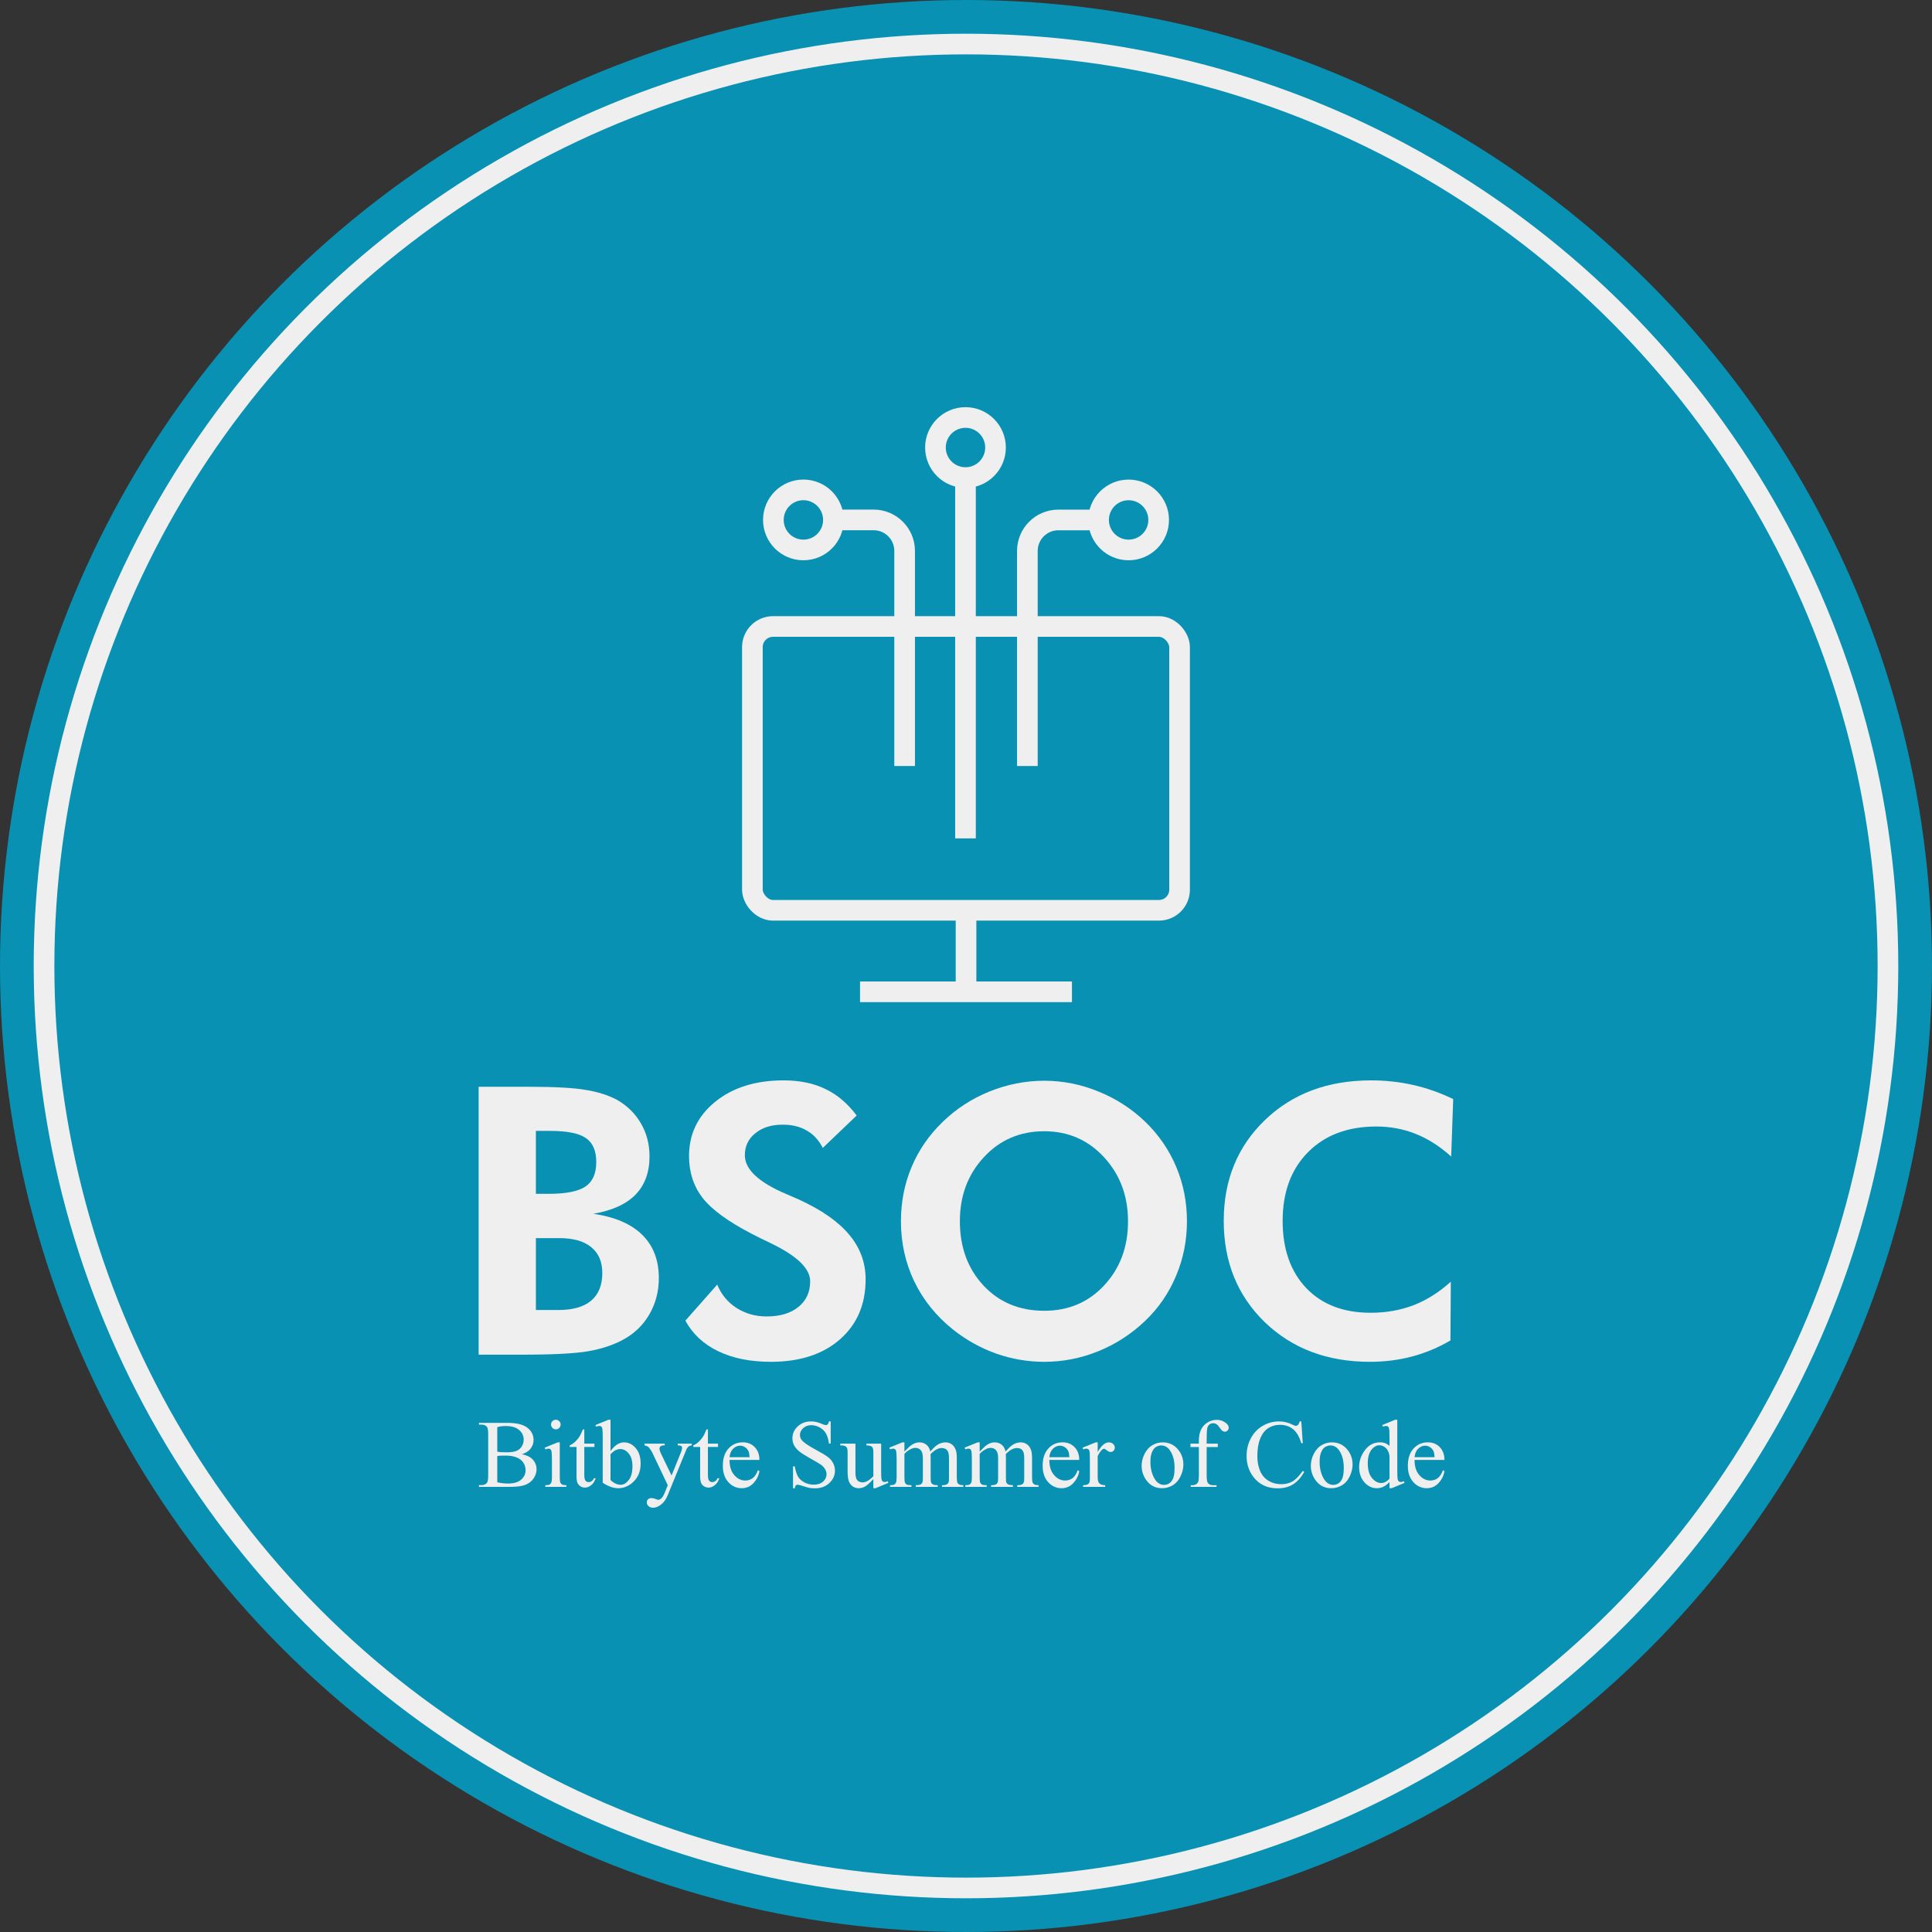 <svg width="64" height="64" viewBox="0 0 64 64" fill="none" xmlns="http://www.w3.org/2000/svg">
<rect x="0" y="0" width="64" height="64" fill="#333333" stroke="none"/>
<g id="Group 20">
<circle id="Circle" cx="32" cy="32" r="32" fill="#0891B3"/>
<circle id="Circle outline" cx="32" cy="32" r="30.541" stroke="#EFEFEF" stroke-width="0.684"/>
<g id="Logo with background">
<g id="Bitbyte Summer of Code">
<path id="Vector" d="M46.859 48.362C46.858 48.575 46.91 48.742 47.014 48.862C47.118 48.983 47.241 49.044 47.382 49.044C47.475 49.044 47.557 49.018 47.626 48.967C47.695 48.915 47.754 48.827 47.801 48.701L47.849 48.733C47.827 48.876 47.764 49.006 47.658 49.124C47.553 49.24 47.421 49.299 47.263 49.299C47.091 49.299 46.943 49.232 46.82 49.099C46.698 48.964 46.637 48.784 46.637 48.557C46.637 48.312 46.7 48.122 46.825 47.985C46.951 47.847 47.109 47.779 47.299 47.779C47.459 47.779 47.591 47.832 47.694 47.938C47.797 48.044 47.849 48.185 47.849 48.362H46.859ZM46.859 48.271H47.522C47.517 48.18 47.506 48.115 47.489 48.077C47.463 48.019 47.424 47.973 47.372 47.94C47.321 47.906 47.267 47.89 47.211 47.89C47.124 47.89 47.047 47.924 46.978 47.991C46.91 48.058 46.871 48.151 46.859 48.271Z" fill="#EFEFEF"/>
<path id="Vector_2" d="M46.029 49.094C45.959 49.167 45.891 49.219 45.824 49.252C45.757 49.283 45.685 49.299 45.608 49.299C45.452 49.299 45.315 49.234 45.198 49.103C45.081 48.972 45.023 48.803 45.023 48.598C45.023 48.393 45.088 48.205 45.217 48.035C45.346 47.864 45.513 47.779 45.716 47.779C45.842 47.779 45.946 47.819 46.029 47.899V47.635C46.029 47.471 46.025 47.37 46.016 47.333C46.009 47.295 45.997 47.27 45.98 47.256C45.964 47.243 45.943 47.236 45.918 47.236C45.891 47.236 45.855 47.244 45.81 47.261L45.789 47.206L46.216 47.031H46.287V48.687C46.287 48.855 46.29 48.958 46.298 48.995C46.306 49.032 46.319 49.057 46.335 49.072C46.353 49.087 46.373 49.094 46.396 49.094C46.424 49.094 46.462 49.085 46.509 49.067L46.526 49.122L46.101 49.299H46.029V49.094ZM46.029 48.984V48.246C46.023 48.175 46.004 48.111 45.972 48.052C45.941 47.994 45.9 47.95 45.847 47.921C45.796 47.891 45.746 47.876 45.697 47.876C45.605 47.876 45.524 47.917 45.452 47.999C45.357 48.108 45.309 48.266 45.309 48.475C45.309 48.685 45.355 48.847 45.447 48.959C45.539 49.071 45.641 49.127 45.754 49.127C45.848 49.127 45.94 49.079 46.029 48.984Z" fill="#EFEFEF"/>
<path id="Vector_3" d="M44.116 47.78C44.333 47.78 44.507 47.863 44.638 48.027C44.75 48.168 44.806 48.33 44.806 48.512C44.806 48.64 44.775 48.77 44.714 48.902C44.652 49.033 44.567 49.132 44.459 49.199C44.351 49.265 44.231 49.299 44.099 49.299C43.883 49.299 43.712 49.213 43.584 49.041C43.477 48.896 43.423 48.733 43.423 48.553C43.423 48.422 43.456 48.291 43.52 48.162C43.586 48.032 43.672 47.936 43.778 47.874C43.885 47.812 43.997 47.78 44.116 47.78ZM44.068 47.882C44.012 47.882 43.957 47.899 43.9 47.932C43.845 47.964 43.8 48.022 43.766 48.104C43.731 48.186 43.714 48.292 43.714 48.422C43.714 48.63 43.755 48.81 43.838 48.961C43.921 49.112 44.031 49.188 44.166 49.188C44.267 49.188 44.351 49.146 44.416 49.063C44.482 48.979 44.515 48.836 44.515 48.633C44.515 48.378 44.46 48.178 44.351 48.032C44.277 47.932 44.182 47.882 44.068 47.882Z" fill="#EFEFEF"/>
<path id="Vector_4" d="M43.107 47.086L43.156 47.807H43.107C43.043 47.591 42.95 47.436 42.831 47.341C42.711 47.246 42.567 47.199 42.399 47.199C42.258 47.199 42.131 47.234 42.017 47.306C41.904 47.377 41.814 47.491 41.748 47.647C41.684 47.804 41.651 47.998 41.651 48.231C41.651 48.422 41.682 48.589 41.744 48.73C41.805 48.87 41.897 48.978 42.02 49.053C42.144 49.128 42.286 49.166 42.444 49.166C42.582 49.166 42.703 49.137 42.809 49.078C42.914 49.019 43.03 48.902 43.156 48.726L43.204 48.758C43.098 48.946 42.974 49.085 42.832 49.172C42.69 49.26 42.522 49.303 42.327 49.303C41.975 49.303 41.703 49.173 41.511 48.913C41.367 48.719 41.295 48.49 41.295 48.228C41.295 48.016 41.342 47.822 41.437 47.644C41.532 47.467 41.662 47.33 41.828 47.233C41.995 47.135 42.177 47.086 42.374 47.086C42.527 47.086 42.678 47.123 42.827 47.199C42.871 47.221 42.902 47.233 42.921 47.233C42.949 47.233 42.974 47.223 42.995 47.203C43.022 47.175 43.041 47.136 43.053 47.086H43.107Z" fill="#EFEFEF"/>
<path id="Vector_5" d="M39.972 47.935V48.877C39.972 49.01 39.986 49.094 40.016 49.13C40.054 49.176 40.106 49.199 40.17 49.199H40.3V49.255H39.445V49.199H39.509C39.55 49.199 39.589 49.188 39.623 49.167C39.657 49.147 39.681 49.118 39.693 49.083C39.707 49.047 39.714 48.979 39.714 48.877V47.935H39.435V47.822H39.714V47.729C39.714 47.586 39.737 47.465 39.782 47.366C39.828 47.267 39.898 47.187 39.992 47.127C40.087 47.065 40.193 47.034 40.311 47.034C40.42 47.034 40.521 47.07 40.613 47.141C40.673 47.188 40.704 47.24 40.704 47.299C40.704 47.33 40.69 47.36 40.663 47.388C40.636 47.415 40.607 47.428 40.575 47.428C40.551 47.428 40.526 47.42 40.499 47.403C40.473 47.386 40.44 47.349 40.402 47.292C40.363 47.235 40.328 47.196 40.295 47.177C40.263 47.157 40.227 47.147 40.188 47.147C40.139 47.147 40.099 47.16 40.066 47.186C40.032 47.211 40.008 47.251 39.994 47.305C39.979 47.358 39.972 47.496 39.972 47.719V47.822H40.341V47.935H39.972Z" fill="#EFEFEF"/>
<path id="Vector_6" d="M38.511 47.78C38.728 47.78 38.902 47.863 39.033 48.027C39.145 48.168 39.201 48.33 39.201 48.512C39.201 48.64 39.17 48.77 39.108 48.902C39.047 49.033 38.962 49.132 38.853 49.199C38.746 49.265 38.626 49.299 38.494 49.299C38.278 49.299 38.106 49.213 37.979 49.041C37.872 48.896 37.818 48.733 37.818 48.553C37.818 48.422 37.85 48.291 37.915 48.162C37.981 48.032 38.067 47.936 38.173 47.874C38.279 47.812 38.392 47.78 38.511 47.78ZM38.462 47.882C38.407 47.882 38.351 47.899 38.295 47.932C38.24 47.964 38.195 48.022 38.161 48.104C38.126 48.186 38.109 48.292 38.109 48.422C38.109 48.63 38.15 48.81 38.233 48.961C38.316 49.112 38.425 49.188 38.561 49.188C38.662 49.188 38.745 49.146 38.811 49.063C38.877 48.979 38.91 48.836 38.91 48.633C38.91 48.378 38.855 48.178 38.745 48.032C38.672 47.932 38.577 47.882 38.462 47.882Z" fill="#EFEFEF"/>
<path id="Vector_7" d="M36.362 47.78V48.102C36.482 47.888 36.605 47.78 36.731 47.78C36.789 47.78 36.836 47.798 36.874 47.833C36.911 47.868 36.93 47.908 36.93 47.954C36.93 47.995 36.916 48.029 36.889 48.057C36.862 48.085 36.83 48.099 36.792 48.099C36.756 48.099 36.715 48.082 36.669 48.046C36.624 48.01 36.59 47.991 36.569 47.991C36.55 47.991 36.529 48.002 36.508 48.023C36.461 48.065 36.412 48.136 36.362 48.234V48.92C36.362 49 36.372 49.059 36.392 49.1C36.406 49.128 36.429 49.152 36.464 49.171C36.498 49.189 36.548 49.199 36.612 49.199V49.255H35.879V49.199C35.952 49.199 36.006 49.187 36.042 49.164C36.068 49.148 36.086 49.121 36.096 49.084C36.102 49.067 36.104 49.016 36.104 48.933V48.378C36.104 48.211 36.1 48.112 36.093 48.081C36.087 48.048 36.074 48.025 36.056 48.01C36.038 47.996 36.016 47.988 35.988 47.988C35.956 47.988 35.92 47.996 35.879 48.012L35.863 47.955L36.297 47.78H36.362Z" fill="#EFEFEF"/>
<path id="Vector_8" d="M34.761 48.362C34.76 48.575 34.811 48.742 34.916 48.862C35.02 48.983 35.142 49.044 35.283 49.044C35.377 49.044 35.458 49.018 35.527 48.967C35.597 48.915 35.655 48.827 35.702 48.701L35.751 48.733C35.729 48.876 35.665 49.006 35.56 49.124C35.455 49.24 35.323 49.299 35.164 49.299C34.992 49.299 34.845 49.232 34.722 49.099C34.6 48.964 34.539 48.784 34.539 48.557C34.539 48.312 34.601 48.122 34.726 47.985C34.852 47.847 35.011 47.779 35.2 47.779C35.361 47.779 35.493 47.832 35.596 47.938C35.699 48.044 35.751 48.185 35.751 48.362H34.761ZM34.761 48.271H35.424C35.419 48.18 35.408 48.115 35.391 48.077C35.365 48.019 35.326 47.973 35.274 47.94C35.223 47.906 35.169 47.89 35.113 47.89C35.026 47.89 34.948 47.924 34.88 47.991C34.812 48.058 34.772 48.151 34.761 48.271Z" fill="#EFEFEF"/>
<path id="Vector_9" d="M32.453 48.085C32.557 47.981 32.618 47.921 32.637 47.905C32.684 47.866 32.734 47.835 32.789 47.813C32.843 47.791 32.897 47.78 32.95 47.78C33.039 47.78 33.117 47.806 33.181 47.858C33.246 47.911 33.289 47.986 33.311 48.085C33.418 47.96 33.509 47.878 33.583 47.84C33.657 47.8 33.733 47.78 33.812 47.78C33.888 47.78 33.955 47.8 34.013 47.84C34.073 47.878 34.12 47.942 34.154 48.031C34.177 48.091 34.188 48.186 34.188 48.315V48.931C34.188 49.021 34.195 49.083 34.209 49.116C34.219 49.139 34.238 49.159 34.267 49.175C34.295 49.191 34.341 49.199 34.404 49.199V49.255H33.697V49.199H33.727C33.789 49.199 33.837 49.187 33.871 49.163C33.895 49.146 33.912 49.12 33.922 49.083C33.927 49.065 33.929 49.015 33.929 48.931V48.315C33.929 48.198 33.915 48.116 33.887 48.068C33.846 48.001 33.781 47.968 33.691 47.968C33.636 47.968 33.58 47.982 33.524 48.01C33.468 48.037 33.401 48.088 33.322 48.163L33.319 48.181L33.322 48.248V48.931C33.322 49.029 33.327 49.09 33.338 49.114C33.349 49.138 33.37 49.159 33.4 49.175C33.43 49.191 33.482 49.199 33.555 49.199V49.255H32.831V49.199C32.91 49.199 32.964 49.189 32.994 49.171C33.024 49.152 33.045 49.124 33.056 49.086C33.061 49.068 33.064 49.017 33.064 48.931V48.315C33.064 48.198 33.047 48.114 33.012 48.063C32.967 47.997 32.902 47.963 32.82 47.963C32.764 47.963 32.708 47.978 32.653 48.009C32.566 48.054 32.499 48.106 32.453 48.163V48.931C32.453 49.025 32.459 49.086 32.471 49.114C32.485 49.142 32.504 49.164 32.529 49.178C32.555 49.192 32.607 49.199 32.685 49.199V49.255H31.977V49.199C32.043 49.199 32.089 49.192 32.115 49.178C32.141 49.164 32.161 49.141 32.174 49.111C32.188 49.08 32.194 49.02 32.194 48.931V48.384C32.194 48.227 32.19 48.125 32.18 48.079C32.173 48.045 32.162 48.021 32.146 48.009C32.13 47.995 32.109 47.988 32.082 47.988C32.053 47.988 32.018 47.996 31.977 48.012L31.954 47.955L32.385 47.78H32.453V48.085Z" fill="#EFEFEF"/>
<path id="Vector_10" d="M29.96 48.085C30.064 47.981 30.125 47.921 30.144 47.905C30.191 47.866 30.242 47.835 30.296 47.813C30.35 47.791 30.404 47.78 30.457 47.78C30.547 47.78 30.624 47.806 30.688 47.858C30.753 47.911 30.796 47.986 30.818 48.085C30.925 47.96 31.016 47.878 31.09 47.84C31.164 47.8 31.24 47.78 31.319 47.78C31.395 47.78 31.462 47.8 31.52 47.84C31.58 47.878 31.627 47.942 31.661 48.031C31.684 48.091 31.695 48.186 31.695 48.315V48.931C31.695 49.021 31.702 49.083 31.716 49.116C31.726 49.139 31.745 49.159 31.774 49.175C31.802 49.191 31.848 49.199 31.911 49.199V49.255H31.204V49.199H31.234C31.296 49.199 31.344 49.187 31.378 49.163C31.402 49.146 31.419 49.12 31.43 49.083C31.434 49.065 31.436 49.015 31.436 48.931V48.315C31.436 48.198 31.422 48.116 31.394 48.068C31.353 48.001 31.288 47.968 31.198 47.968C31.143 47.968 31.087 47.982 31.031 48.01C30.976 48.037 30.908 48.088 30.829 48.163L30.826 48.181L30.829 48.248V48.931C30.829 49.029 30.834 49.09 30.845 49.114C30.856 49.138 30.877 49.159 30.907 49.175C30.938 49.191 30.989 49.199 31.062 49.199V49.255H30.338V49.199C30.417 49.199 30.471 49.189 30.501 49.171C30.531 49.152 30.552 49.124 30.563 49.086C30.569 49.068 30.571 49.017 30.571 48.931V48.315C30.571 48.198 30.554 48.114 30.52 48.063C30.474 47.997 30.41 47.963 30.327 47.963C30.271 47.963 30.215 47.978 30.16 48.009C30.073 48.054 30.006 48.106 29.96 48.163V48.931C29.96 49.025 29.966 49.086 29.978 49.114C29.992 49.142 30.011 49.164 30.036 49.178C30.062 49.192 30.114 49.199 30.193 49.199V49.255H29.484V49.199C29.55 49.199 29.596 49.192 29.622 49.178C29.648 49.164 29.668 49.141 29.681 49.111C29.695 49.08 29.702 49.02 29.702 48.931V48.384C29.702 48.227 29.697 48.125 29.688 48.079C29.68 48.045 29.669 48.021 29.653 48.009C29.637 47.995 29.616 47.988 29.589 47.988C29.56 47.988 29.525 47.996 29.484 48.012L29.461 47.955L29.892 47.78H29.96V48.085Z" fill="#EFEFEF"/>
<path id="Vector_11" d="M29.189 47.822V48.691C29.189 48.856 29.192 48.958 29.2 48.995C29.208 49.032 29.22 49.057 29.237 49.072C29.255 49.087 29.275 49.094 29.298 49.094C29.33 49.094 29.367 49.085 29.407 49.067L29.429 49.122L29.001 49.299H28.931V48.995C28.808 49.129 28.714 49.213 28.649 49.247C28.584 49.282 28.516 49.299 28.444 49.299C28.364 49.299 28.294 49.276 28.235 49.23C28.176 49.183 28.136 49.123 28.113 49.05C28.09 48.977 28.078 48.874 28.078 48.74V48.101C28.078 48.033 28.071 47.986 28.056 47.96C28.042 47.934 28.02 47.914 27.991 47.901C27.962 47.886 27.911 47.879 27.836 47.88V47.822H28.338V48.781C28.338 48.915 28.361 49.002 28.407 49.044C28.454 49.086 28.51 49.106 28.576 49.106C28.62 49.106 28.671 49.092 28.727 49.064C28.785 49.036 28.852 48.982 28.931 48.903V48.092C28.931 48.01 28.915 47.955 28.885 47.927C28.856 47.898 28.794 47.883 28.701 47.88V47.822H29.189Z" fill="#EFEFEF"/>
<path id="Vector_12" d="M27.518 47.086V47.819H27.46C27.442 47.679 27.408 47.567 27.359 47.483C27.311 47.4 27.242 47.334 27.152 47.285C27.063 47.236 26.97 47.211 26.874 47.211C26.766 47.211 26.676 47.244 26.605 47.311C26.534 47.377 26.499 47.452 26.499 47.536C26.499 47.601 26.521 47.66 26.566 47.713C26.631 47.791 26.784 47.895 27.027 48.026C27.225 48.132 27.36 48.214 27.432 48.271C27.505 48.328 27.561 48.394 27.6 48.471C27.639 48.549 27.659 48.63 27.659 48.714C27.659 48.874 27.597 49.013 27.471 49.13C27.347 49.246 27.187 49.303 26.991 49.303C26.93 49.303 26.872 49.299 26.818 49.289C26.785 49.284 26.718 49.265 26.616 49.233C26.515 49.2 26.451 49.183 26.424 49.183C26.398 49.183 26.377 49.191 26.361 49.206C26.346 49.222 26.336 49.255 26.328 49.303H26.27V48.576H26.328C26.355 48.728 26.392 48.843 26.438 48.919C26.484 48.994 26.553 49.056 26.647 49.106C26.742 49.157 26.846 49.181 26.959 49.181C27.089 49.181 27.192 49.147 27.267 49.078C27.343 49.01 27.381 48.928 27.381 48.834C27.381 48.782 27.366 48.73 27.337 48.676C27.309 48.623 27.265 48.574 27.204 48.528C27.163 48.496 27.052 48.43 26.871 48.329C26.689 48.227 26.56 48.146 26.483 48.085C26.407 48.025 26.349 47.958 26.309 47.885C26.27 47.812 26.25 47.732 26.25 47.644C26.25 47.492 26.308 47.361 26.425 47.252C26.542 47.141 26.691 47.086 26.871 47.086C26.983 47.086 27.103 47.114 27.229 47.169C27.287 47.195 27.329 47.208 27.353 47.208C27.38 47.208 27.402 47.2 27.418 47.184C27.436 47.168 27.45 47.135 27.46 47.086H27.518Z" fill="#EFEFEF"/>
<path id="Vector_13" d="M24.167 48.362C24.166 48.575 24.217 48.742 24.322 48.862C24.426 48.983 24.548 49.044 24.689 49.044C24.783 49.044 24.864 49.018 24.933 48.967C25.003 48.915 25.061 48.827 25.108 48.701L25.157 48.733C25.135 48.876 25.071 49.006 24.966 49.124C24.861 49.24 24.729 49.299 24.57 49.299C24.398 49.299 24.251 49.232 24.128 49.099C24.006 48.964 23.945 48.784 23.945 48.557C23.945 48.312 24.007 48.122 24.132 47.985C24.259 47.847 24.416 47.779 24.606 47.779C24.767 47.779 24.899 47.832 25.002 47.938C25.105 48.044 25.157 48.185 25.157 48.362H24.167ZM24.167 48.271H24.83C24.825 48.18 24.814 48.115 24.797 48.077C24.771 48.019 24.732 47.973 24.68 47.94C24.629 47.906 24.575 47.89 24.519 47.89C24.432 47.89 24.355 47.924 24.286 47.991C24.218 48.058 24.178 48.151 24.167 48.271Z" fill="#EFEFEF"/>
<path id="Vector_14" d="M23.451 47.352V47.822H23.785V47.932H23.451V48.861C23.451 48.954 23.464 49.016 23.49 49.049C23.517 49.081 23.551 49.097 23.593 49.097C23.627 49.097 23.661 49.087 23.693 49.066C23.725 49.044 23.75 49.012 23.768 48.97H23.829C23.793 49.073 23.741 49.15 23.674 49.202C23.608 49.253 23.539 49.279 23.468 49.279C23.42 49.279 23.373 49.266 23.327 49.239C23.281 49.212 23.247 49.174 23.226 49.125C23.204 49.075 23.193 48.999 23.193 48.895V47.932H22.966V47.88C23.023 47.858 23.082 47.819 23.141 47.765C23.201 47.709 23.255 47.644 23.302 47.569C23.326 47.53 23.359 47.457 23.402 47.352H23.451Z" fill="#EFEFEF"/>
<path id="Vector_15" d="M21.352 47.822H22.02V47.88H21.987C21.94 47.88 21.904 47.891 21.881 47.912C21.858 47.931 21.846 47.956 21.846 47.987C21.846 48.027 21.863 48.084 21.898 48.156L22.246 48.878L22.567 48.087C22.585 48.044 22.594 48.002 22.594 47.96C22.594 47.941 22.59 47.927 22.583 47.918C22.574 47.906 22.561 47.898 22.544 47.891C22.526 47.884 22.494 47.88 22.45 47.88V47.822H22.916V47.88C22.877 47.885 22.847 47.893 22.827 47.905C22.806 47.918 22.783 47.941 22.758 47.976C22.748 47.99 22.731 48.031 22.705 48.096L22.121 49.526C22.065 49.664 21.991 49.769 21.899 49.84C21.808 49.911 21.721 49.946 21.637 49.946C21.575 49.946 21.524 49.928 21.485 49.893C21.445 49.858 21.425 49.817 21.425 49.771C21.425 49.727 21.439 49.692 21.468 49.665C21.497 49.639 21.536 49.626 21.586 49.626C21.621 49.626 21.668 49.637 21.727 49.66C21.769 49.676 21.795 49.684 21.805 49.684C21.837 49.684 21.871 49.667 21.907 49.635C21.945 49.603 21.982 49.54 22.02 49.447L22.121 49.199L21.607 48.118C21.591 48.086 21.566 48.046 21.532 47.998C21.506 47.961 21.484 47.937 21.468 47.924C21.444 47.907 21.405 47.893 21.352 47.88V47.822Z" fill="#EFEFEF"/>
<path id="Vector_16" d="M20.224 48.069C20.363 47.877 20.513 47.78 20.673 47.78C20.82 47.78 20.948 47.843 21.058 47.969C21.167 48.095 21.222 48.266 21.222 48.484C21.222 48.738 21.138 48.943 20.969 49.099C20.824 49.232 20.662 49.299 20.484 49.299C20.401 49.299 20.316 49.284 20.229 49.253C20.143 49.223 20.056 49.178 19.966 49.117V47.633C19.966 47.471 19.962 47.37 19.954 47.333C19.947 47.295 19.934 47.27 19.918 47.256C19.901 47.243 19.88 47.236 19.855 47.236C19.826 47.236 19.79 47.244 19.746 47.261L19.724 47.206L20.154 47.031H20.224V48.069ZM20.224 48.17V49.027C20.277 49.079 20.332 49.118 20.389 49.145C20.446 49.172 20.504 49.185 20.564 49.185C20.659 49.185 20.747 49.132 20.828 49.028C20.91 48.924 20.951 48.772 20.951 48.573C20.951 48.39 20.91 48.249 20.828 48.151C20.747 48.052 20.654 48.002 20.55 48.002C20.494 48.002 20.439 48.016 20.384 48.044C20.342 48.065 20.289 48.107 20.224 48.17Z" fill="#EFEFEF"/>
<path id="Vector_17" d="M19.356 47.352V47.822H19.691V47.932H19.356V48.861C19.356 48.954 19.369 49.016 19.395 49.049C19.423 49.081 19.457 49.097 19.499 49.097C19.533 49.097 19.567 49.087 19.599 49.066C19.631 49.044 19.656 49.012 19.674 48.97H19.735C19.698 49.073 19.647 49.15 19.58 49.202C19.513 49.253 19.445 49.279 19.374 49.279C19.326 49.279 19.279 49.266 19.233 49.239C19.187 49.212 19.153 49.174 19.131 49.125C19.109 49.075 19.098 48.999 19.098 48.895V47.932H18.872V47.88C18.929 47.858 18.987 47.819 19.047 47.765C19.107 47.709 19.161 47.644 19.208 47.569C19.232 47.53 19.265 47.457 19.308 47.352H19.356Z" fill="#EFEFEF"/>
<path id="Vector_18" d="M18.413 47.031C18.457 47.031 18.494 47.047 18.524 47.078C18.556 47.108 18.571 47.145 18.571 47.189C18.571 47.233 18.556 47.27 18.524 47.302C18.494 47.333 18.457 47.349 18.413 47.349C18.37 47.349 18.332 47.333 18.301 47.302C18.27 47.27 18.254 47.233 18.254 47.189C18.254 47.145 18.269 47.108 18.299 47.078C18.331 47.047 18.369 47.031 18.413 47.031ZM18.543 47.78V48.931C18.543 49.021 18.549 49.081 18.562 49.111C18.576 49.14 18.595 49.162 18.62 49.177C18.646 49.191 18.693 49.199 18.761 49.199V49.255H18.065V49.199C18.134 49.199 18.181 49.192 18.205 49.178C18.229 49.165 18.248 49.142 18.262 49.111C18.276 49.08 18.284 49.02 18.284 48.931V48.379C18.284 48.224 18.279 48.123 18.27 48.077C18.262 48.044 18.251 48.021 18.235 48.008C18.219 47.995 18.198 47.988 18.171 47.988C18.142 47.988 18.106 47.996 18.065 48.012L18.043 47.955L18.474 47.78H18.543Z" fill="#EFEFEF"/>
<path id="Vector_19" d="M17.292 48.173C17.439 48.204 17.549 48.254 17.622 48.323C17.723 48.419 17.774 48.536 17.774 48.675C17.774 48.78 17.74 48.881 17.674 48.978C17.607 49.074 17.515 49.145 17.398 49.189C17.283 49.233 17.105 49.255 16.867 49.255H15.866V49.197H15.946C16.034 49.197 16.098 49.169 16.136 49.113C16.16 49.076 16.172 48.998 16.172 48.88V47.51C16.172 47.378 16.157 47.295 16.127 47.261C16.086 47.215 16.026 47.192 15.946 47.192H15.866V47.134H16.782C16.953 47.134 17.09 47.147 17.194 47.172C17.35 47.209 17.469 47.276 17.552 47.372C17.634 47.467 17.675 47.577 17.675 47.7C17.675 47.807 17.643 47.902 17.578 47.987C17.514 48.07 17.418 48.132 17.292 48.173ZM16.473 48.088C16.511 48.096 16.555 48.101 16.604 48.106C16.654 48.109 16.709 48.11 16.768 48.11C16.92 48.11 17.035 48.094 17.111 48.062C17.188 48.028 17.247 47.978 17.287 47.91C17.328 47.842 17.348 47.768 17.348 47.688C17.348 47.564 17.298 47.458 17.197 47.37C17.096 47.283 16.948 47.239 16.754 47.239C16.65 47.239 16.556 47.251 16.473 47.274V48.088ZM16.473 49.102C16.594 49.13 16.713 49.144 16.831 49.144C17.02 49.144 17.163 49.102 17.262 49.017C17.361 48.932 17.411 48.827 17.411 48.701C17.411 48.619 17.389 48.54 17.344 48.464C17.299 48.388 17.226 48.328 17.125 48.284C17.024 48.24 16.898 48.218 16.749 48.218C16.685 48.218 16.63 48.219 16.584 48.221C16.538 48.223 16.501 48.227 16.473 48.232V49.102Z" fill="#EFEFEF"/>
</g>
<g id="Logo">
<rect id="Rectangle 17" x="24.924" y="20.753" width="14.151" height="9.402" rx="0.684" stroke="#EFEFEF" stroke-width="0.684"/>
<path id="Ellipse 4" d="M32.001 30.187L32.001 33.001" stroke="#EFEFEF" stroke-width="0.684"/>
<path id="Ellipse 5" d="M35.51 32.855H28.49" stroke="#EFEFEF" stroke-width="0.684"/>
<g id="Group 16">
<path id="Ellipse 1" d="M31.983 15.82C32.533 15.82 32.978 15.375 32.978 14.825C32.978 14.276 32.533 13.83 31.983 13.83C31.434 13.83 30.988 14.276 30.988 14.825C30.988 15.375 31.434 15.82 31.983 15.82ZM31.983 15.82V27.773" stroke="#EFEFEF" stroke-width="0.684"/>
<path id="Ellipse 2" d="M36.392 17.224C36.392 17.773 36.837 18.218 37.386 18.218C37.936 18.218 38.382 17.773 38.382 17.224C38.382 16.674 37.936 16.229 37.386 16.229C36.837 16.229 36.392 16.674 36.392 17.224ZM36.392 17.224L35.06 17.224C34.493 17.224 34.033 17.683 34.033 18.25L34.033 25.374" stroke="#EFEFEF" stroke-width="0.684"/>
<path id="Ellipse 3" d="M27.608 17.223C27.608 17.773 27.163 18.218 26.613 18.218C26.064 18.218 25.619 17.773 25.619 17.223C25.619 16.674 26.064 16.228 26.613 16.228C27.163 16.228 27.608 16.674 27.608 17.223ZM27.608 17.223L28.94 17.223C29.507 17.223 29.967 17.683 29.967 18.25L29.967 25.374" stroke="#EFEFEF" stroke-width="0.684"/>
</g>
</g>
<g id="BSOC">
<path id="Vector_20" d="M48.072 38.311C47.688 37.967 47.294 37.717 46.89 37.559C46.486 37.398 46.054 37.317 45.593 37.317C44.647 37.317 43.894 37.6 43.332 38.165C42.77 38.731 42.489 39.491 42.489 40.444C42.489 41.378 42.75 42.12 43.271 42.669C43.793 43.215 44.504 43.487 45.405 43.487C45.918 43.487 46.395 43.403 46.836 43.233C47.276 43.059 47.684 42.8 48.06 42.457L48.048 44.403C47.644 44.641 47.219 44.819 46.775 44.936C46.334 45.053 45.87 45.112 45.381 45.112C43.966 45.112 42.805 44.673 41.895 43.797C40.99 42.916 40.538 41.798 40.538 40.444C40.538 39.095 40.992 37.981 41.901 37.105C42.811 36.228 43.983 35.789 45.417 35.789C45.898 35.789 46.363 35.84 46.811 35.941C47.26 36.042 47.702 36.197 48.139 36.408L48.072 38.311Z" fill="#EFEFEF"/>
<path id="Vector_21" d="M39.319 40.457C39.319 41.091 39.2 41.691 38.961 42.257C38.727 42.823 38.388 43.32 37.943 43.748C37.482 44.188 36.963 44.526 36.385 44.76C35.807 44.995 35.209 45.112 34.591 45.112C34.05 45.112 33.518 45.021 32.997 44.839C32.48 44.653 32.005 44.389 31.572 44.045C31.015 43.6 30.586 43.069 30.287 42.451C29.992 41.833 29.845 41.168 29.845 40.457C29.845 39.818 29.962 39.22 30.196 38.662C30.431 38.101 30.774 37.602 31.227 37.165C31.671 36.733 32.187 36.397 32.773 36.159C33.362 35.921 33.969 35.801 34.591 35.801C35.209 35.801 35.809 35.921 36.391 36.159C36.977 36.397 37.494 36.733 37.943 37.165C38.392 37.602 38.733 38.101 38.967 38.662C39.202 39.224 39.319 39.822 39.319 40.457ZM34.591 43.421C35.395 43.421 36.058 43.14 36.579 42.578C37.105 42.012 37.367 41.305 37.367 40.457C37.367 39.616 37.102 38.909 36.573 38.335C36.044 37.761 35.383 37.474 34.591 37.474C33.787 37.474 33.12 37.761 32.591 38.335C32.061 38.905 31.797 39.612 31.797 40.457C31.797 41.313 32.057 42.023 32.578 42.584C33.1 43.142 33.771 43.421 34.591 43.421Z" fill="#EFEFEF"/>
<path id="Vector_22" d="M22.704 43.748L23.759 42.554C23.892 42.881 24.106 43.14 24.401 43.33C24.696 43.516 25.028 43.609 25.395 43.609C25.84 43.609 26.192 43.504 26.45 43.293C26.709 43.083 26.838 42.8 26.838 42.445C26.838 42.025 26.408 41.606 25.547 41.19C25.268 41.057 25.048 40.948 24.886 40.863C24.11 40.459 23.573 40.065 23.274 39.681C22.975 39.293 22.825 38.832 22.825 38.299C22.825 37.567 23.114 36.967 23.692 36.498C24.274 36.026 25.028 35.789 25.953 35.789C26.491 35.789 26.953 35.884 27.341 36.074C27.733 36.26 28.079 36.553 28.378 36.953L27.256 38.026C27.123 37.767 26.945 37.575 26.723 37.45C26.505 37.321 26.24 37.256 25.929 37.256C25.553 37.256 25.25 37.351 25.02 37.541C24.789 37.727 24.674 37.969 24.674 38.269C24.674 38.737 25.131 39.166 26.044 39.553C26.226 39.63 26.365 39.691 26.462 39.735C27.214 40.079 27.77 40.467 28.129 40.899C28.493 41.331 28.675 41.825 28.675 42.378C28.675 43.211 28.39 43.875 27.82 44.372C27.254 44.865 26.493 45.112 25.535 45.112C24.856 45.112 24.274 44.995 23.789 44.76C23.304 44.526 22.943 44.188 22.704 43.748Z" fill="#EFEFEF"/>
<path id="Vector_23" d="M17.752 43.396H18.497C18.974 43.396 19.336 43.293 19.582 43.087C19.829 42.877 19.952 42.572 19.952 42.172C19.952 41.796 19.829 41.509 19.582 41.311C19.34 41.113 18.986 41.014 18.522 41.014H17.752V43.396ZM17.752 39.547H18.176C18.75 39.547 19.156 39.467 19.395 39.305C19.633 39.143 19.752 38.873 19.752 38.493C19.752 38.121 19.637 37.856 19.407 37.699C19.18 37.541 18.782 37.462 18.213 37.462H17.752V39.547ZM15.855 44.875V36.001H17.515C18.376 36.001 19.005 36.036 19.401 36.104C19.801 36.169 20.146 36.278 20.437 36.432C20.781 36.63 21.045 36.89 21.231 37.214C21.421 37.537 21.516 37.903 21.516 38.311C21.516 38.836 21.36 39.258 21.049 39.578C20.738 39.893 20.273 40.103 19.655 40.208C20.37 40.313 20.91 40.545 21.274 40.905C21.641 41.265 21.825 41.744 21.825 42.342C21.825 42.778 21.72 43.178 21.51 43.542C21.3 43.901 21.011 44.18 20.643 44.378C20.316 44.556 19.932 44.683 19.492 44.76C19.051 44.837 18.322 44.875 17.303 44.875H17.109H15.855Z" fill="#EFEFEF"/>
</g>
</g>
</g>
</svg>
